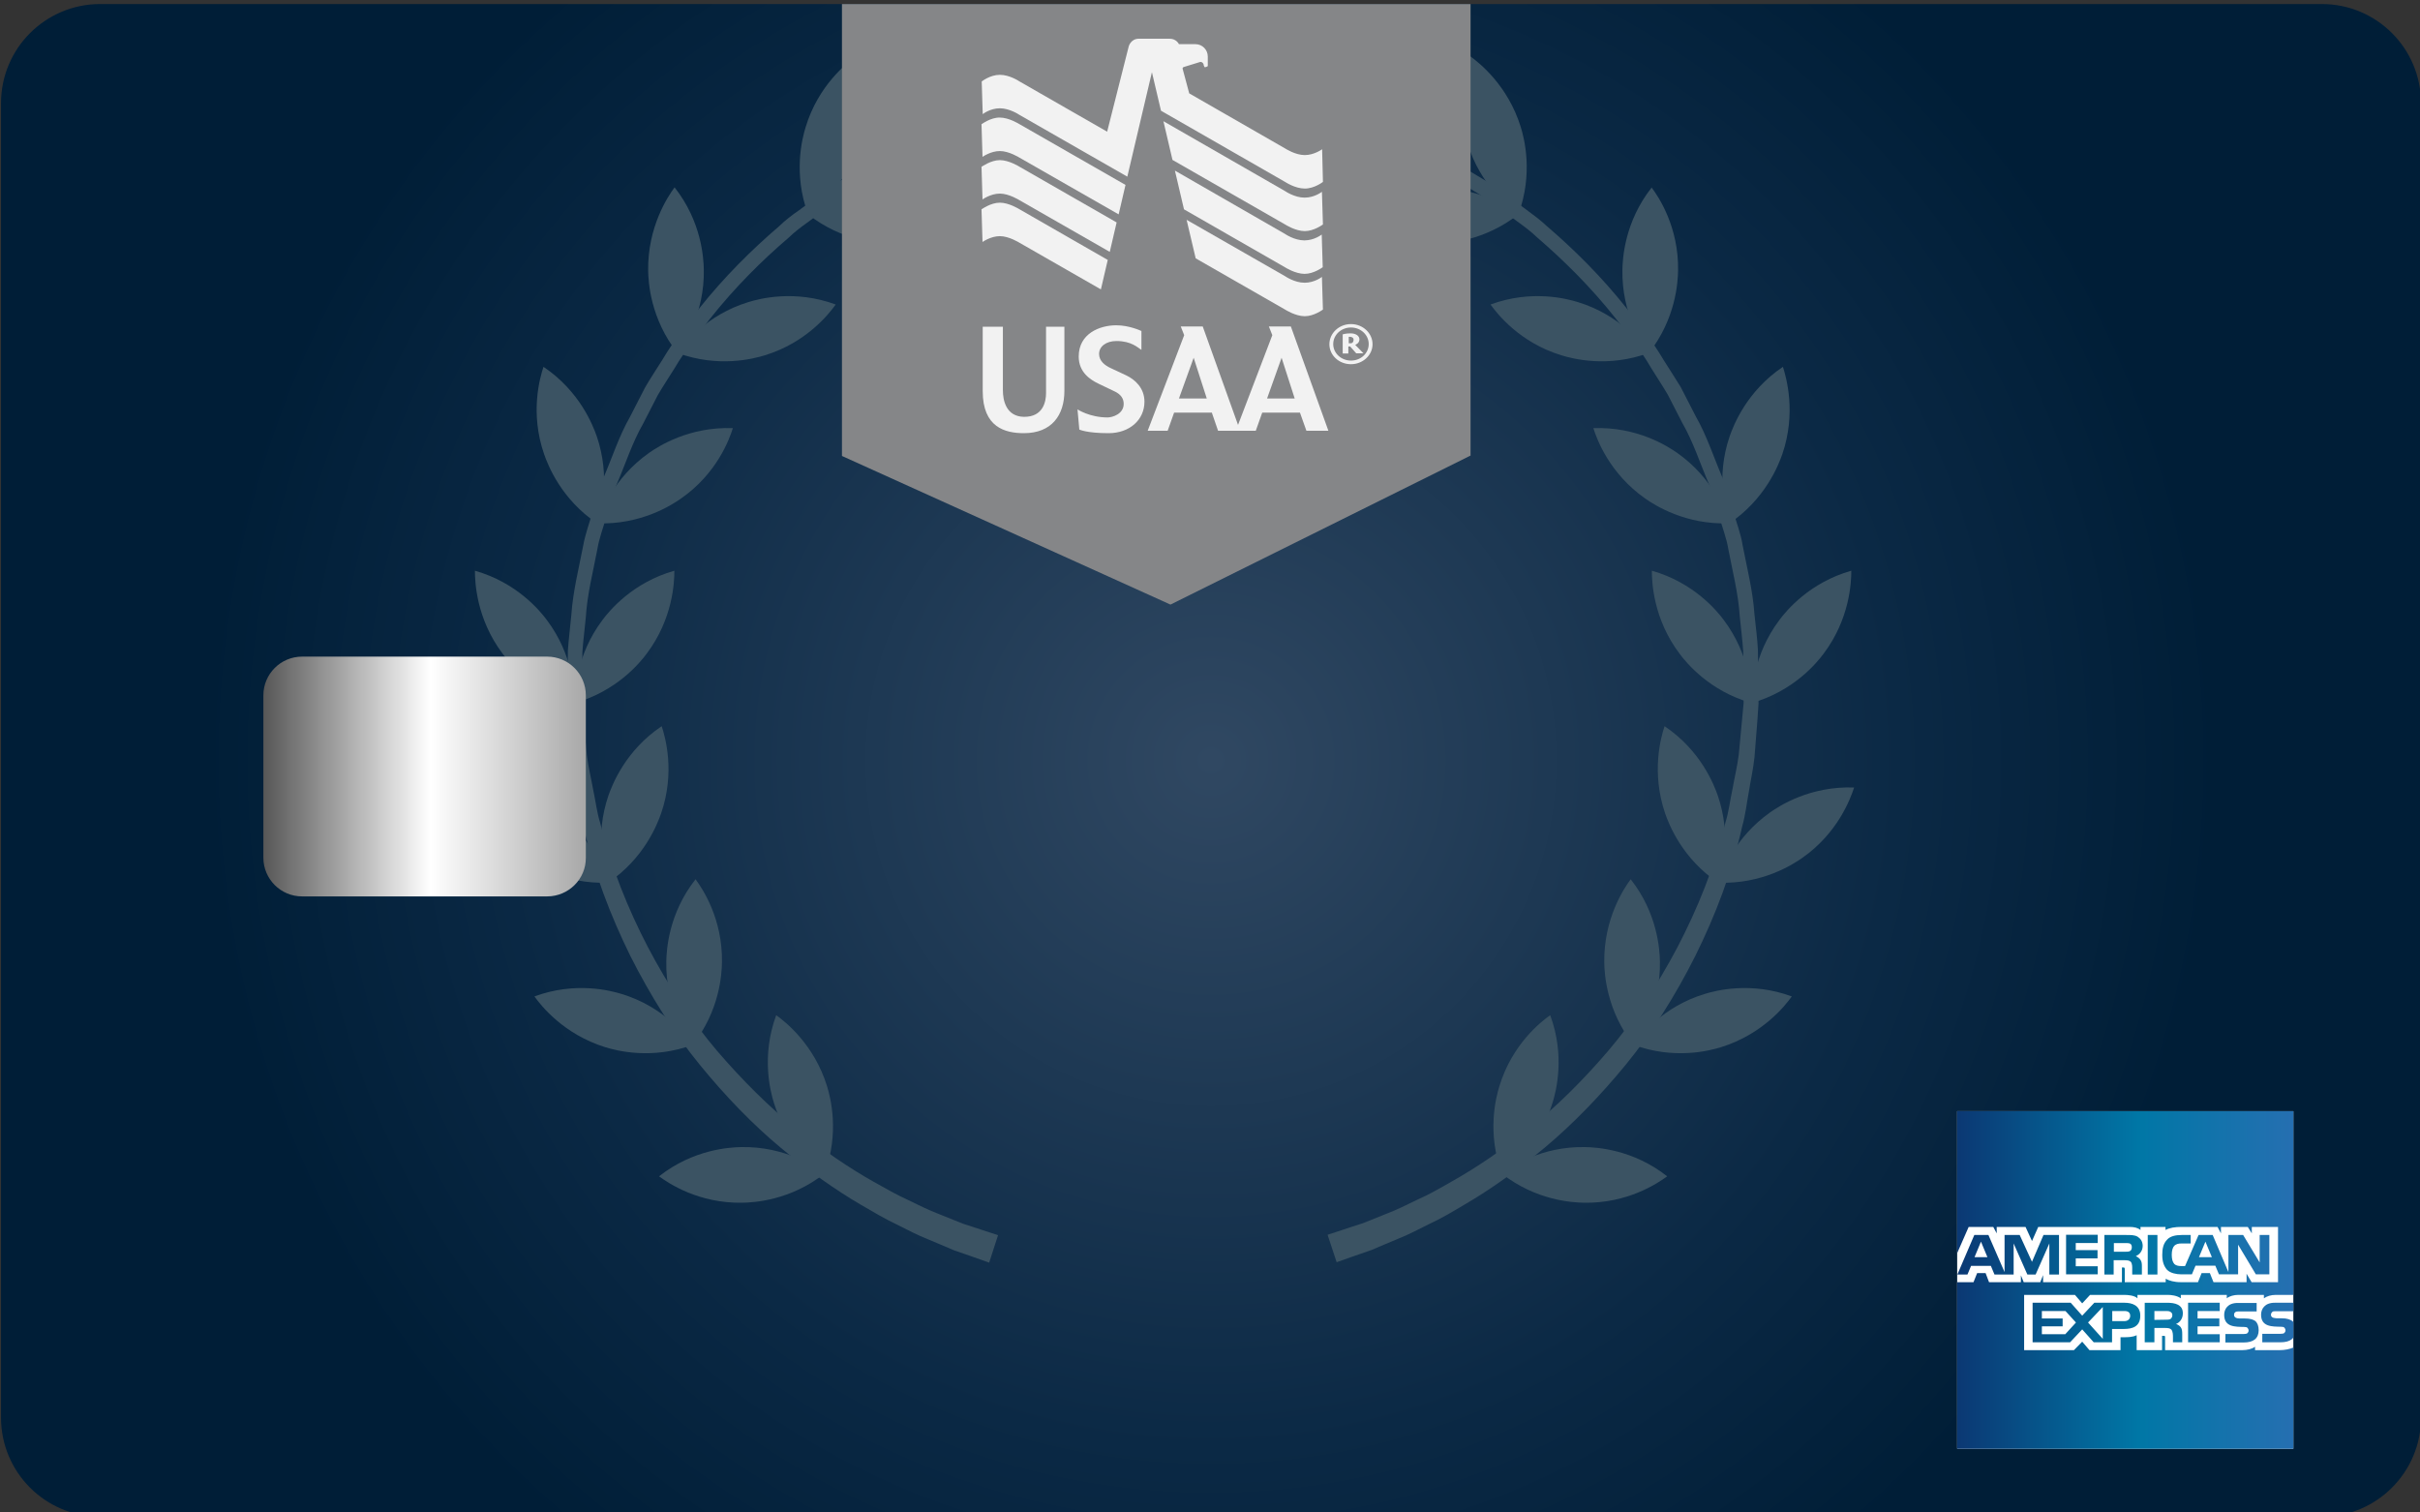<?xml version="1.0" encoding="utf-8"?>
<!-- Generator: Adobe Illustrator 24.0.0, SVG Export Plug-In . SVG Version: 6.00 Build 0)  -->
<svg version="1.1" id="Layer_1" xmlns="http://www.w3.org/2000/svg" xmlns:xlink="http://www.w3.org/1999/xlink" x="0px" y="0px"
	 viewBox="0 0 120 75" style="enable-background:new 0 0 120 75;" xml:space="preserve">
<rect x="0" y="0" width="120" height="75" fill="#333333" stroke="none"/>
<style type="text/css">
	.st0{fill:url(#SVGID_1_);}
	.st1{fill:#3B5363;}
	.st2{fill:url(#SVGID_2_);}
	.st3{fill:#858688;}
	.st4{fill:#F2F2F2;}
	.st5{clip-path:url(#SVGID_4_);}
	.st6{fill-rule:evenodd;clip-rule:evenodd;fill:#FFFFFF;}
	.st7{fill-rule:evenodd;clip-rule:evenodd;fill:url(#SVGID_5_);}
</style>
<radialGradient id="SVGID_1_" cx="60.05" cy="37.705" r="50.033" gradientUnits="userSpaceOnUse">
	<stop  offset="2.028925e-03" style="stop-color:#304862"/>
	<stop  offset="0.683" style="stop-color:#0B2945"/>
	<stop  offset="0.998" style="stop-color:#001E37"/>
</radialGradient>
<path class="st0" d="M115.14,75.21H4.97c-2.72,0-4.92-2.2-4.92-4.92V5.12c0-2.72,2.2-4.92,4.92-4.92h110.16
	c2.72,0,4.92,2.2,4.92,4.92v65.16C120.06,73,117.85,75.21,115.14,75.21z"/>
<g>
	<g>
		<path class="st1" d="M65.83,61.23c0,0,0.28-0.09,0.79-0.26c0.26-0.09,0.58-0.19,0.95-0.31c0.35-0.14,0.76-0.31,1.22-0.49
			c0.46-0.17,0.95-0.42,1.49-0.68c0.55-0.24,1.11-0.56,1.72-0.91c1.21-0.68,2.51-1.56,3.84-2.63c1.33-1.07,2.66-2.38,3.93-3.87
			c1.27-1.5,2.42-3.23,3.42-5.13c0.99-1.9,1.83-3.97,2.37-6.17c0.16-0.5,0.23-1.11,0.35-1.66c0.1-0.57,0.24-1.14,0.31-1.7l0.16-1.7
			l0.08-0.85l0-0.86l-0.02-1.72c-0.04-0.57-0.11-1.14-0.17-1.71c-0.07-1.15-0.36-2.25-0.57-3.36c-0.09-0.56-0.31-1.09-0.45-1.63
			c-0.17-0.53-0.29-1.08-0.51-1.59c-0.44-1.02-0.77-2.07-1.31-3.01c-0.25-0.48-0.49-0.95-0.73-1.42c-0.27-0.46-0.56-0.89-0.83-1.33
			c-0.52-0.9-1.16-1.69-1.77-2.47c-1.23-1.55-2.56-2.86-3.87-3.99c-0.31-0.3-0.65-0.55-0.98-0.79c-0.33-0.25-0.66-0.48-0.97-0.72
			C73.66,9.78,73,9.43,72.41,9.06c-1.17-0.77-2.32-1.22-3.21-1.68c-0.92-0.41-1.68-0.64-2.18-0.84c-0.51-0.19-0.78-0.29-0.78-0.29
			l0.22-0.7c0,0,0.28,0.1,0.79,0.29c0.51,0.21,1.29,0.44,2.23,0.86c0.92,0.47,2.09,0.93,3.29,1.72c0.61,0.38,1.29,0.74,1.92,1.24
			c0.32,0.24,0.66,0.49,1,0.74c0.34,0.25,0.69,0.51,1.01,0.81c1.34,1.15,2.71,2.5,3.97,4.09c0.62,0.8,1.27,1.61,1.81,2.53
			c0.28,0.45,0.58,0.9,0.86,1.36c0.25,0.48,0.5,0.97,0.75,1.46c0.55,0.96,0.89,2.04,1.34,3.08c0.22,0.52,0.34,1.09,0.52,1.63
			c0.15,0.55,0.37,1.09,0.46,1.67c0.22,1.14,0.51,2.27,0.59,3.45c0.06,0.58,0.14,1.17,0.17,1.75l0.02,1.77l0.01,0.88l-0.06,0.89
			l-0.14,1.77c-0.06,0.59-0.19,1.15-0.28,1.72c-0.11,0.58-0.16,1.12-0.33,1.72c-0.51,2.27-1.33,4.42-2.32,6.41
			c-0.99,1.98-2.15,3.81-3.44,5.39c-1.29,1.57-2.64,2.96-4.01,4.11c-1.37,1.14-2.71,2.09-3.96,2.82c-0.62,0.37-1.21,0.72-1.78,0.98
			c-0.56,0.28-1.07,0.55-1.56,0.74c-0.49,0.2-0.92,0.39-1.3,0.55c-0.37,0.13-0.69,0.24-0.95,0.33c-0.51,0.18-0.79,0.28-0.79,0.28
			L65.83,61.23z"/>
		<path class="st1" d="M78.54,59.64c-0.57-0.01-2.38-0.11-4.08-1.45c0.46-0.34,1.97-1.35,4.13-1.31c0.57,0.01,2.38,0.11,4.08,1.45
			C82.21,58.67,80.71,59.68,78.54,59.64z"/>
		<path class="st1" d="M74.35,53.86c-0.17,0.55-0.63,2.3,0.12,4.33c0.46-0.34,1.89-1.45,2.52-3.52c0.17-0.55,0.63-2.3-0.12-4.33
			C76.4,50.67,74.98,51.79,74.35,53.86z"/>
		<path class="st1" d="M85.33,51.93c-0.55,0.17-2.3,0.63-4.33-0.12c0.34-0.46,1.45-1.89,3.52-2.52c0.55-0.17,2.3-0.63,4.33,0.12
			C88.52,49.87,87.4,51.29,85.33,51.93z"/>
		<path class="st1" d="M79.55,47.73c0.01,0.57,0.11,2.38,1.45,4.08c0.34-0.46,1.35-1.97,1.31-4.13c-0.01-0.57-0.11-2.38-1.45-4.08
			C80.52,44.06,79.52,45.56,79.55,47.73z"/>
		<path class="st1" d="M89.37,42.54c-0.47,0.33-1.99,1.31-4.16,1.23c0.18-0.55,0.8-2.24,2.57-3.49c0.47-0.33,1.99-1.31,4.16-1.23
			C91.76,39.6,91.14,41.3,89.37,42.54z"/>
		<path class="st1" d="M82.57,40.34c0.19,0.54,0.84,2.23,2.64,3.44c0.18-0.54,0.67-2.29-0.03-4.33c-0.19-0.54-0.84-2.23-2.64-3.44
			C82.36,36.55,81.87,38.29,82.57,40.34z"/>
		<path class="st1" d="M90.43,32.41c-0.34,0.46-1.49,1.86-3.57,2.45c0-0.57,0.07-2.38,1.37-4.11c0.34-0.46,1.49-1.86,3.57-2.45
			C91.8,28.87,91.73,30.68,90.43,32.41z"/>
		<path class="st1" d="M83.28,32.41c0.34,0.46,1.49,1.86,3.57,2.45c0-0.57-0.07-2.38-1.37-4.11c-0.34-0.46-1.49-1.86-3.57-2.45
			C81.91,28.87,81.98,30.68,83.28,32.41z"/>
		<path class="st1" d="M88.38,22.52c-0.19,0.54-0.84,2.23-2.64,3.44c-0.18-0.54-0.67-2.29,0.03-4.33c0.19-0.54,0.84-2.23,2.64-3.44
			C88.58,18.73,89.08,20.47,88.38,22.52z"/>
		<path class="st1" d="M81.58,24.72c0.47,0.33,1.99,1.31,4.16,1.23c-0.18-0.55-0.8-2.24-2.57-3.49c-0.47-0.33-1.99-1.31-4.16-1.23
			C79.18,21.78,79.81,23.48,81.58,24.72z"/>
		<path class="st1" d="M83.21,13.42C83.2,14,83.1,15.8,81.76,17.51c-0.34-0.46-1.35-1.97-1.31-4.13c0.01-0.57,0.11-2.38,1.45-4.08
			C82.24,9.75,83.25,11.26,83.21,13.42z"/>
		<path class="st1" d="M77.43,17.62c0.55,0.17,2.3,0.63,4.33-0.12c-0.34-0.46-1.45-1.89-3.52-2.52c-0.55-0.17-2.3-0.63-4.33,0.12
			C74.24,15.56,75.36,16.99,77.43,17.62z"/>
		<path class="st1" d="M75.41,6.3c0.17,0.55,0.63,2.3-0.12,4.33c-0.46-0.34-1.89-1.45-2.52-3.52c-0.17-0.55-0.63-2.3,0.12-4.33
			C73.35,3.11,74.77,4.23,75.41,6.3z"/>
		<path class="st1" d="M71.21,12.08c0.57-0.01,2.38-0.11,4.08-1.45c-0.46-0.34-1.97-1.35-4.13-1.31c-0.57,0.01-2.38,0.11-4.08,1.45
			C67.54,11.11,69.04,12.12,71.21,12.08z"/>
		<path class="st1" d="M66.84,4.68c0.54,0.2,2.2,0.92,3.35,2.75c-0.55,0.16-2.31,0.6-4.33-0.18c-0.54-0.2-2.2-0.92-3.35-2.75
			C63.07,4.34,64.82,3.91,66.84,4.68z"/>
	</g>
	<g>
		<path class="st1" d="M49.05,62.61c0,0-0.27-0.1-0.79-0.28c-0.26-0.09-0.57-0.2-0.95-0.33c-0.38-0.16-0.81-0.34-1.3-0.55
			c-0.49-0.19-1-0.46-1.56-0.74c-0.57-0.27-1.15-0.61-1.78-0.98c-1.25-0.73-2.59-1.68-3.96-2.82c-1.37-1.14-2.72-2.53-4.01-4.11
			c-1.29-1.58-2.44-3.41-3.44-5.39c-0.98-1.99-1.81-4.14-2.32-6.41c-0.17-0.6-0.22-1.14-0.33-1.72c-0.09-0.57-0.22-1.13-0.28-1.72
			l-0.14-1.77l-0.06-0.89l0.01-0.88l0.02-1.77c0.04-0.59,0.12-1.17,0.17-1.75c0.08-1.17,0.37-2.31,0.59-3.45
			c0.1-0.57,0.31-1.11,0.46-1.67c0.18-0.55,0.3-1.11,0.52-1.63c0.45-1.04,0.79-2.12,1.34-3.08c0.25-0.49,0.5-0.98,0.75-1.46
			c0.27-0.47,0.57-0.91,0.85-1.36c0.54-0.92,1.19-1.73,1.81-2.53c1.26-1.59,2.63-2.94,3.97-4.09c0.32-0.31,0.66-0.57,1.01-0.81
			c0.34-0.25,0.67-0.5,1-0.74c0.63-0.51,1.31-0.87,1.92-1.24c1.2-0.79,2.37-1.25,3.29-1.72c0.94-0.42,1.72-0.65,2.23-0.86
			c0.52-0.19,0.79-0.29,0.79-0.29l0.22,0.7c0,0-0.27,0.1-0.78,0.29c-0.5,0.2-1.26,0.43-2.18,0.84c-0.89,0.46-2.04,0.9-3.21,1.68
			c-0.59,0.37-1.26,0.72-1.87,1.21c-0.32,0.23-0.64,0.47-0.97,0.72c-0.34,0.24-0.67,0.49-0.98,0.79c-1.31,1.12-2.64,2.44-3.87,3.99
			c-0.6,0.78-1.24,1.57-1.77,2.47c-0.27,0.44-0.57,0.88-0.83,1.33c-0.24,0.47-0.49,0.95-0.73,1.42c-0.54,0.94-0.87,1.99-1.31,3.01
			c-0.21,0.51-0.33,1.06-0.51,1.59c-0.15,0.54-0.36,1.07-0.45,1.63c-0.21,1.11-0.5,2.22-0.57,3.36c-0.05,0.57-0.13,1.14-0.17,1.71
			l-0.02,1.72l0,0.86l0.08,0.85l0.16,1.7c0.07,0.57,0.21,1.14,0.31,1.7c0.12,0.55,0.19,1.16,0.35,1.66
			c0.54,2.19,1.38,4.27,2.37,6.17c1,1.9,2.15,3.63,3.42,5.13c1.28,1.49,2.6,2.8,3.93,3.87c1.34,1.07,2.63,1.95,3.84,2.63
			c0.6,0.34,1.17,0.66,1.72,0.91c0.54,0.26,1.03,0.51,1.49,0.68c0.46,0.18,0.86,0.35,1.22,0.49c0.38,0.12,0.69,0.23,0.95,0.31
			c0.52,0.17,0.79,0.26,0.79,0.26L49.05,62.61z"/>
		<path class="st1" d="M36.81,59.64c0.57-0.01,2.38-0.11,4.08-1.45c-0.46-0.34-1.97-1.35-4.13-1.31c-0.57,0.01-2.38,0.11-4.08,1.45
			C33.14,58.67,34.64,59.68,36.81,59.64z"/>
		<path class="st1" d="M41.01,53.86c0.17,0.55,0.63,2.3-0.12,4.33c-0.46-0.34-1.89-1.45-2.52-3.52c-0.17-0.55-0.63-2.3,0.12-4.33
			C38.95,50.67,40.37,51.79,41.01,53.86z"/>
		<path class="st1" d="M30.02,51.93c0.55,0.17,2.3,0.63,4.33-0.12c-0.34-0.46-1.45-1.89-3.52-2.52c-0.55-0.17-2.3-0.63-4.33,0.12
			C26.83,49.87,27.95,51.29,30.02,51.93z"/>
		<path class="st1" d="M35.8,47.73c-0.01,0.57-0.11,2.38-1.45,4.08c-0.34-0.46-1.35-1.97-1.31-4.13c0.01-0.57,0.11-2.38,1.45-4.08
			C34.83,44.06,35.84,45.56,35.8,47.73z"/>
		<path class="st1" d="M25.99,42.54c0.47,0.33,1.99,1.31,4.16,1.23c-0.18-0.55-0.8-2.24-2.57-3.49c-0.47-0.33-1.99-1.31-4.16-1.23
			C23.59,39.6,24.21,41.3,25.99,42.54z"/>
		<path class="st1" d="M32.78,40.34c-0.19,0.54-0.84,2.23-2.64,3.44c-0.18-0.54-0.67-2.29,0.03-4.33c0.19-0.54,0.84-2.23,2.64-3.44
			C32.99,36.55,33.49,38.29,32.78,40.34z"/>
		<path class="st1" d="M24.92,32.41c0.34,0.46,1.49,1.86,3.57,2.45c0-0.57-0.07-2.38-1.37-4.11c-0.34-0.46-1.49-1.86-3.57-2.45
			C23.55,28.87,23.62,30.68,24.92,32.41z"/>
		<path class="st1" d="M32.07,32.41c-0.34,0.46-1.49,1.86-3.57,2.45c0-0.57,0.07-2.38,1.37-4.11c0.34-0.46,1.49-1.86,3.57-2.45
			C33.44,28.87,33.37,30.68,32.07,32.41z"/>
		<path class="st1" d="M26.98,22.52c0.19,0.54,0.84,2.23,2.64,3.44c0.18-0.54,0.67-2.29-0.03-4.33c-0.19-0.54-0.84-2.23-2.64-3.44
			C26.77,18.73,26.27,20.47,26.98,22.52z"/>
		<path class="st1" d="M33.77,24.72c-0.47,0.33-1.99,1.31-4.16,1.23c0.18-0.55,0.8-2.24,2.57-3.49c0.47-0.33,1.99-1.31,4.16-1.23
			C36.17,21.78,35.55,23.48,33.77,24.72z"/>
		<path class="st1" d="M32.14,13.42c0.01,0.57,0.11,2.38,1.45,4.08c0.34-0.46,1.35-1.97,1.31-4.13c-0.01-0.57-0.11-2.38-1.45-4.08
			C33.11,9.75,32.11,11.26,32.14,13.42z"/>
		<path class="st1" d="M37.92,17.62c-0.55,0.17-2.3,0.63-4.33-0.12c0.34-0.46,1.45-1.89,3.52-2.52c0.55-0.17,2.3-0.63,4.33,0.12
			C41.11,15.56,39.99,16.99,37.92,17.62z"/>
		<path class="st1" d="M39.95,6.3c-0.17,0.55-0.63,2.3,0.12,4.33c0.46-0.34,1.89-1.45,2.52-3.52c0.17-0.55,0.63-2.3-0.12-4.33
			C42,3.11,40.58,4.23,39.95,6.3z"/>
		<path class="st1" d="M44.15,12.08c-0.57-0.01-2.38-0.11-4.08-1.45c0.46-0.34,1.97-1.35,4.13-1.31c0.57,0.01,2.38,0.11,4.08,1.45
			C47.81,11.11,46.31,12.12,44.15,12.08z"/>
		<path class="st1" d="M48.51,4.68c-0.54,0.2-2.2,0.92-3.35,2.75c0.55,0.16,2.31,0.6,4.33-0.18c0.54-0.2,2.2-0.92,3.35-2.75
			C52.29,4.34,50.53,3.91,48.51,4.68z"/>
	</g>
</g>
<linearGradient id="SVGID_2_" gradientUnits="userSpaceOnUse" x1="13.06" y1="38.505" x2="29.05" y2="38.505">
	<stop  offset="0" style="stop-color:#575757"/>
	<stop  offset="0.519" style="stop-color:#FFFFFF"/>
	<stop  offset="1" style="stop-color:#A8A8A8"/>
</linearGradient>
<path class="st2" d="M27.13,44.45H14.98c-1.06,0-1.92-0.86-1.92-1.92v-8.05c0-1.06,0.86-1.92,1.92-1.92h12.15
	c1.06,0,1.92,0.86,1.92,1.92v8.05C29.06,43.59,28.19,44.45,27.13,44.45z"/>
<polygon class="st3" points="41.75,0.2 41.75,22.61 58.04,29.98 72.92,22.59 72.92,0.2 "/>
<g>
	<path class="st4" d="M66.99,16.07c-0.59,0-1.07,0.45-1.07,1c0,0.55,0.48,0.99,1.07,0.99c0.59,0,1.07-0.45,1.07-0.99
		C68.06,16.52,67.58,16.07,66.99,16.07L66.99,16.07z M66.99,17.88c-0.49,0-0.88-0.37-0.88-0.82c0-0.45,0.39-0.82,0.88-0.82
		s0.88,0.37,0.88,0.82C67.87,17.52,67.48,17.88,66.99,17.88 M48.73,16.2v3.2c0,1.79,1.11,2.08,2.04,2.08c1.38,0,2.01-0.89,2.01-2.1
		V16.2h-0.91v3.29c0,0.42-0.14,1.19-1.1,1.18c-0.88-0.02-1.04-0.81-1.04-1.32V16.2L48.73,16.2z M56.59,16.41
		c0,0-0.58-0.28-1.24-0.28c-0.82,0-1.86,0.41-1.86,1.55c0,0.79,0.59,1.16,0.99,1.35c0.21,0.1,0.47,0.22,0.69,0.33
		c0.11,0.06,0.55,0.2,0.55,0.67c0,0.5-0.56,0.67-0.8,0.67c-0.89,0-1.49-0.4-1.49-0.4l0.09,1c0,0,0.36,0.18,1.45,0.18
		c1.04,0,1.78-0.66,1.78-1.56c0-0.69-0.48-1.1-0.89-1.3c-0.32-0.15-0.51-0.24-0.79-0.37c-0.28-0.13-0.57-0.35-0.57-0.7
		c0-0.37,0.35-0.64,0.86-0.64c0.75,0,1.06,0.33,1.24,0.44V16.41z M64.01,16.19h-1.09l0.17,0.43l-1.7,4.45l-1.75-4.88h-1.09
		l0.17,0.43l-1.81,4.74h0.99l0.32-0.9h1.87l0.31,0.9h1.87l0.32-0.9h1.87l0.32,0.9h1.09L64.01,16.19z M58.46,19.76l0.73-2.02
		l0.65,2.02H58.46z M62.83,19.76l0.72-2.02l0.65,2.02H62.83z"/>
	<path class="st4" d="M67.2,17.1c0,0,0.21-0.07,0.21-0.27c0-0.19-0.2-0.3-0.44-0.3s-0.39,0.05-0.39,0.05v0.95h0.28v-0.35h0.09
		l0.3,0.34h0.36L67.2,17.1z M67.01,17.02h-0.13v-0.32c0,0,0.24-0.02,0.24,0.14C67.12,17,67.01,17.02,67.01,17.02 M48.67,10.38
		L48.72,12c0,0,0.4-0.29,0.86-0.29c0.45,0,0.96,0.32,0.96,0.32l4.05,2.32l0.34-1.46l-4.39-2.52c0,0-0.51-0.32-0.96-0.32
		C49.12,10.05,48.68,10.38,48.67,10.38"/>
	<path class="st4" d="M48.67,8.27l0.05,1.62c0,0,0.4-0.29,0.86-0.29c0.45,0,0.96,0.32,0.96,0.32l4.49,2.57l0.34-1.46l-4.83-2.77
		c0,0-0.51-0.32-0.96-0.32S48.68,8.27,48.67,8.27"/>
	<path class="st4" d="M48.67,6.16l0.05,1.62c0,0,0.4-0.29,0.86-0.29c0.45,0,0.96,0.32,0.96,0.32l4.93,2.82l0.34-1.46l-5.27-3.02
		c0,0-0.51-0.32-0.96-0.32C49.12,5.82,48.68,6.16,48.67,6.16"/>
	<path class="st4" d="M57.12,3.58l0.45,1.91l6.17,3.54c0,0,0.48,0.32,0.96,0.32c0.48,0,0.9-0.33,0.9-0.33L65.56,7.4
		c0,0-0.39,0.29-0.86,0.29c-0.47,0-0.96-0.32-0.96-0.32l-4.77-2.74l-0.33-1.23c0-0.05,0.05-0.08,0.07-0.08l0.81-0.25
		c0.11,0,0.17,0.09,0.17,0.17l0.04,0.09c0.03,0.02,0.15-0.04,0.16-0.05V2.8c0-0.33-0.27-0.61-0.61-0.61c0,0-0.01,0-0.01,0h-0.81
		c0,0-0.12-0.27-0.46-0.27h-1.53c-0.4,0-0.5,0.38-0.5,0.38L54.9,6.53l-4.36-2.5c0,0-0.47-0.32-0.96-0.32c-0.49,0-0.9,0.33-0.9,0.33
		l0.05,1.62c0,0,0.36-0.29,0.85-0.29c0.49,0,0.96,0.32,0.96,0.32l5.36,3.07L57.12,3.58z"/>
	<path class="st4" d="M57.69,6.01l0.45,1.92l5.6,3.21c0,0,0.5,0.32,0.96,0.32s0.9-0.33,0.9-0.33l-0.05-1.62c0,0-0.36,0.29-0.86,0.29
		s-0.96-0.32-0.96-0.32L57.69,6.01z"/>
	<path class="st4" d="M58.26,8.46l0.45,1.92l5.02,2.88c0,0,0.5,0.32,0.96,0.32s0.9-0.33,0.9-0.33l-0.05-1.62
		c0,0-0.36,0.29-0.86,0.29c-0.5,0-0.96-0.32-0.96-0.32L58.26,8.46z"/>
	<path class="st4" d="M58.84,10.9l0.45,1.91l4.45,2.55c0,0,0.5,0.32,0.96,0.32c0.46,0,0.9-0.33,0.9-0.33l-0.05-1.62
		c0,0-0.36,0.29-0.86,0.29s-0.96-0.32-0.96-0.32L58.84,10.9z"/>
</g>
<g>
	<g>
		<defs>
			<rect id="SVGID_3_" x="97.05" y="55.1" width="16.67" height="16.74"/>
		</defs>
		<clipPath id="SVGID_4_">
			<use xlink:href="#SVGID_3_"  style="overflow:visible;"/>
		</clipPath>
		<g class="st5">
			<path class="st6" d="M95.61,53.74h19.53v19.53H95.61V53.74z"/>
			
				<linearGradient id="SVGID_5_" gradientUnits="userSpaceOnUse" x1="96.015" y1="11.496" x2="113.825" y2="11.496" gradientTransform="matrix(1 0 0 -1 0 75)">
				<stop  offset="0.065" style="stop-color:#0B3974"/>
				<stop  offset="0.563" style="stop-color:#0077A6"/>
				<stop  offset="1" style="stop-color:#266FB1"/>
			</linearGradient>
			<path class="st7" d="M96.47,71.75h-0.06c0-0.03-0.01-0.07-0.01-0.08s0-0.04-0.04-0.04h-0.08v0.13h-0.04v-0.29h0.13
				c0.06,0,0.1,0.01,0.1,0.07c0,0.04-0.01,0.06-0.03,0.07c0.01,0.01,0.03,0.03,0.03,0.06v0.06c0,0.01,0,0.01,0.01,0.01L96.47,71.75
				L96.47,71.75z M96.42,71.54c0-0.04-0.03-0.04-0.04-0.04h-0.1v0.08h0.08C96.39,71.58,96.42,71.56,96.42,71.54z M96.65,71.59
				c0-0.17-0.14-0.31-0.32-0.31c-0.17,0-0.31,0.14-0.31,0.31c0,0.18,0.14,0.32,0.31,0.32C96.51,71.91,96.65,71.77,96.65,71.59z
				 M96.61,71.59c0,0.15-0.13,0.27-0.28,0.27s-0.27-0.11-0.27-0.27c0-0.14,0.11-0.27,0.27-0.27S96.61,71.45,96.61,71.59z
				 M113.83,65.95c0,0.42-0.27,0.61-0.74,0.61h-0.91v-0.42h0.91c0.08,0,0.15-0.01,0.18-0.04s0.06-0.07,0.06-0.13
				s-0.03-0.11-0.06-0.14s-0.08-0.04-0.17-0.04c-0.43-0.01-0.98,0.01-0.98-0.6c0-0.28,0.18-0.59,0.67-0.59h0.94v0.42h-0.87
				c-0.08,0-0.14,0-0.18,0.03c-0.04,0.04-0.07,0.08-0.07,0.15s0.04,0.11,0.1,0.14c0.06,0.01,0.11,0.03,0.18,0.03h0.25
				c0.27,0,0.43,0.06,0.55,0.15C113.77,65.62,113.83,65.75,113.83,65.95z M111.86,65.53c-0.11-0.1-0.28-0.15-0.55-0.15h-0.25
				c-0.07,0-0.13-0.01-0.18-0.03c-0.06-0.03-0.1-0.07-0.1-0.14s0.01-0.11,0.07-0.15c0.04-0.03,0.1-0.03,0.18-0.03h0.87v-0.42h-0.94
				c-0.5,0-0.67,0.31-0.67,0.59c0,0.61,0.55,0.59,0.98,0.6c0.08,0,0.14,0.01,0.17,0.04s0.06,0.08,0.06,0.14s-0.03,0.1-0.06,0.13
				c-0.04,0.03-0.1,0.04-0.18,0.04h-0.91v0.42h0.91c0.48,0,0.74-0.2,0.74-0.61C112,65.75,111.94,65.62,111.86,65.53L111.86,65.53z
				 M110.07,66.16h-1.1v-0.39h1.08v-0.39h-1.08v-0.37h1.1V64.6h-1.57v1.96h1.57V66.16L110.07,66.16z M108,64.7
				c-0.15-0.08-0.34-0.1-0.57-0.1h-1.08v1.96h0.48v-0.71h0.5c0.17,0,0.27,0.01,0.34,0.08c0.08,0.1,0.08,0.27,0.08,0.39v0.24h0.46
				v-0.38c0-0.18-0.01-0.27-0.07-0.36c-0.04-0.06-0.13-0.13-0.24-0.17c0.13-0.04,0.34-0.21,0.34-0.52
				C108.24,64.91,108.16,64.79,108,64.7z M105.35,64.6h-1.5l-0.6,0.64l-0.57-0.64h-1.89v1.96h1.86l0.6-0.64l0.57,0.64h0.91V65.9
				h0.59c0.41,0,0.81-0.11,0.81-0.66C106.13,64.72,105.71,64.6,105.35,64.6L105.35,64.6z M107.62,65.41
				c-0.07,0.03-0.14,0.03-0.22,0.03l-0.57,0.01v-0.44h0.57c0.08,0,0.17,0,0.22,0.04c0.06,0.03,0.1,0.08,0.1,0.17
				C107.72,65.3,107.68,65.37,107.62,65.41z M105.35,65.51h-0.61v-0.5h0.61c0.17,0,0.28,0.07,0.28,0.24
				C105.63,65.41,105.51,65.51,105.35,65.51z M103.54,65.58l0.73-0.77v1.58L103.54,65.58z M102.41,66.16h-1.16v-0.39h1.03v-0.39
				h-1.03v-0.37h1.17l0.52,0.57L102.41,66.16L102.41,66.16z M112.53,63.19h-0.67l-0.88-1.47v1.47h-0.95l-0.18-0.43h-0.98l-0.18,0.43
				h-0.55c-0.22,0-0.52-0.06-0.68-0.22c-0.15-0.17-0.24-0.39-0.24-0.74c0-0.29,0.04-0.56,0.25-0.77c0.14-0.15,0.39-0.22,0.71-0.22
				h0.45v0.42h-0.45c-0.17,0-0.27,0.03-0.36,0.11c-0.08,0.08-0.13,0.24-0.13,0.45s0.04,0.36,0.13,0.46c0.07,0.07,0.2,0.1,0.32,0.1
				h0.21l0.67-1.54h0.7l0.78,1.84v-1.84h0.73l0.82,1.36v-1.36h0.48V63.19L112.53,63.19L112.53,63.19z M106.98,61.24h-0.48v1.96h0.48
				V61.24L106.98,61.24z M105.99,61.32c-0.15-0.08-0.32-0.08-0.56-0.08h-1.08v1.96h0.46v-0.71h0.5c0.17,0,0.28,0.01,0.35,0.08
				c0.08,0.1,0.07,0.27,0.07,0.38v0.25h0.48v-0.39c0-0.17-0.01-0.25-0.08-0.35c-0.04-0.06-0.13-0.13-0.22-0.17
				c0.13-0.06,0.34-0.21,0.34-0.52C106.24,61.54,106.14,61.42,105.99,61.32L105.99,61.32z M104.02,62.79h-1.09V62.4h1.08v-0.41
				h-1.08v-0.35h1.09v-0.41h-1.57v1.96h1.57V62.79L104.02,62.79z M102.1,61.24h-0.77l-0.57,1.33l-0.61-1.33H99.4v1.84l-0.8-1.84
				h-0.7l-0.84,1.96h0.5l0.18-0.43h0.98l0.18,0.43h0.95v-1.54l0.68,1.54h0.41l0.68-1.54v1.54h0.48L102.1,61.24L102.1,61.24
				L102.1,61.24z M109.68,62.34l-0.32-0.77l-0.32,0.77H109.68z M105.63,62.03c-0.07,0.04-0.14,0.04-0.24,0.04h-0.57v-0.43h0.57
				c0.08,0,0.18,0,0.24,0.03c0.06,0.04,0.08,0.1,0.08,0.18S105.68,62,105.63,62.03z M97.91,62.34l0.32-0.77l0.32,0.77H97.91z
				 M113.72,55.1H97.05v7.04l0.57-1.3h1.22l0.17,0.32v-0.32h1.43l0.32,0.7l0.31-0.7h4.54c0.21,0,0.39,0.04,0.53,0.15v-0.15h1.24
				v0.15c0.21-0.11,0.48-0.15,0.78-0.15h1.8l0.17,0.32v-0.32h1.33l0.2,0.32v-0.32h1.3v2.74h-1.31l-0.25-0.42v0.42h-1.64l-0.18-0.45
				h-0.41l-0.18,0.45h-0.85c-0.34,0-0.59-0.08-0.75-0.17v0.17h-2.03v-0.63c0-0.08-0.01-0.1-0.07-0.1h-0.07v0.73h-3.91v-0.35
				l-0.14,0.35h-0.82l-0.14-0.34v0.34h-1.58l-0.17-0.45h-0.42l-0.18,0.45h-0.81v8.26h16.67v-5.02c-0.18,0.08-0.43,0.13-0.68,0.13
				h-1.22v-0.17c-0.14,0.11-0.39,0.17-0.63,0.17h-3.83v-0.63c0-0.08-0.01-0.08-0.08-0.08h-0.07v0.71h-1.26v-0.74
				c-0.21,0.1-0.45,0.1-0.66,0.1h-0.14v0.64h-1.54l-0.36-0.42l-0.41,0.42h-2.47v-2.74h2.52l0.36,0.42l0.39-0.42h1.69
				c0.2,0,0.52,0.03,0.66,0.17v-0.17h1.51c0.15,0,0.45,0.03,0.64,0.17v-0.17h2.28v0.17c0.13-0.11,0.36-0.17,0.57-0.17h1.27v0.17
				c0.14-0.1,0.34-0.17,0.59-0.17h0.87V55.1L113.72,55.1z"/>
		</g>
	</g>
</g>
</svg>

